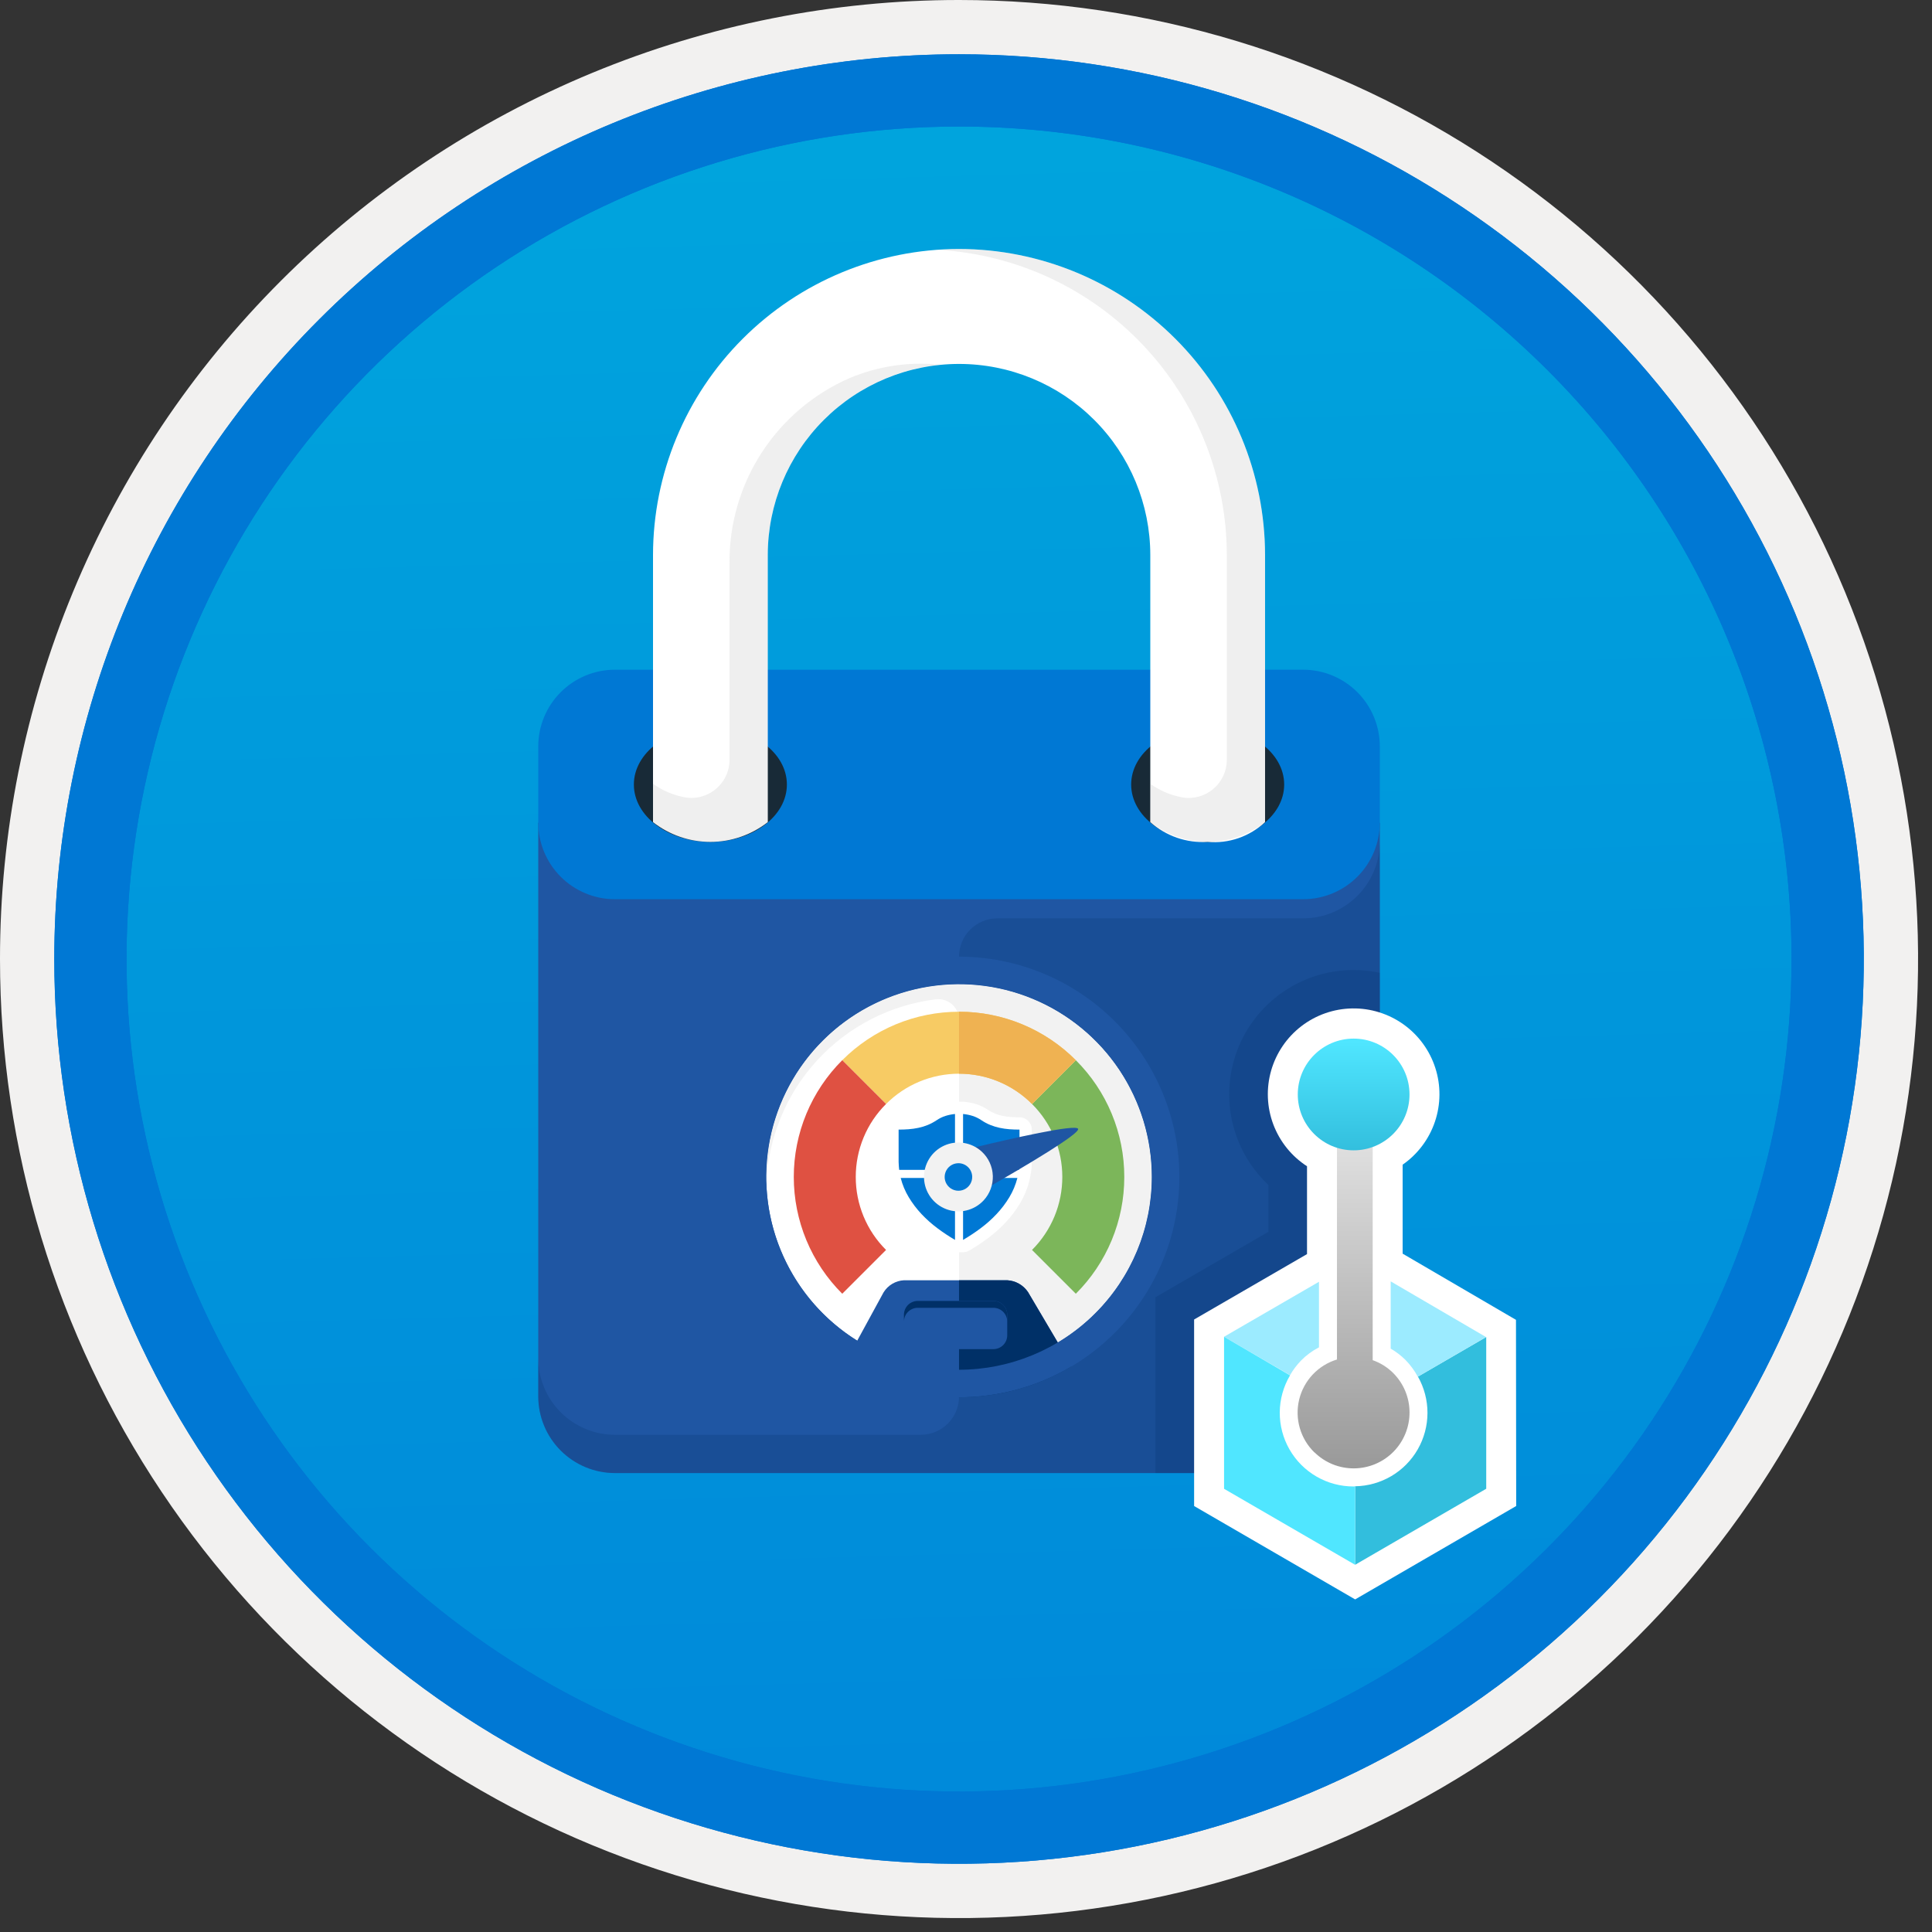 <svg width="100" height="100" viewBox="0 0 100 100" fill="none" xmlns="http://www.w3.org/2000/svg">
<rect x="0" y="0" width="100" height="100" fill="#333333" stroke="none"/>
<g clip-path="url(#clip0)">
<path d="M49.64 96.448C40.382 96.448 31.332 93.703 23.634 88.559C15.936 83.416 9.936 76.105 6.393 67.552C2.85 58.998 1.923 49.586 3.73 40.506C5.536 31.426 9.994 23.085 16.54 16.538C23.087 9.992 31.428 5.534 40.508 3.728C49.588 1.921 59 2.848 67.553 6.391C76.107 9.934 83.418 15.934 88.561 23.632C93.705 31.33 96.45 40.38 96.45 49.638C96.451 55.785 95.24 61.873 92.888 67.552C90.535 73.231 87.088 78.392 82.741 82.739C78.394 87.086 73.234 90.534 67.554 92.886C61.875 95.238 55.787 96.449 49.64 96.448V96.448Z" fill="url(#paint0_linear)"/>
<path fill-rule="evenodd" clip-rule="evenodd" d="M95.54 49.64C95.54 58.718 92.848 67.593 87.805 75.141C82.761 82.689 75.592 88.572 67.205 92.046C58.818 95.52 49.589 96.429 40.685 94.658C31.782 92.887 23.603 88.515 17.184 82.096C10.765 75.677 6.393 67.498 4.622 58.595C2.851 49.691 3.76 40.462 7.234 32.075C10.708 23.688 16.591 16.519 24.139 11.476C31.688 6.432 40.562 3.74 49.64 3.74C55.668 3.74 61.636 4.927 67.205 7.234C72.774 9.541 77.834 12.921 82.096 17.184C86.359 21.446 89.739 26.506 92.046 32.075C94.353 37.644 95.54 43.612 95.54 49.64V49.64ZM49.64 3.62732e-07C59.458 3.62732e-07 69.055 2.911 77.219 8.366C85.382 13.82 91.744 21.573 95.501 30.644C99.258 39.714 100.242 49.695 98.326 59.324C96.411 68.954 91.683 77.799 84.741 84.741C77.799 91.683 68.954 96.411 59.324 98.326C49.695 100.242 39.714 99.258 30.644 95.501C21.573 91.744 13.82 85.382 8.366 77.219C2.911 69.055 3.62732e-07 59.458 3.62732e-07 49.64C-0.001 43.121 1.283 36.666 3.777 30.643C6.271 24.62 9.928 19.147 14.537 14.537C19.147 9.928 24.62 6.271 30.643 3.777C36.666 1.283 43.121 -0.001 49.64 3.62732e-07V3.62732e-07Z" fill="#F2F1F0"/>
<path fill-rule="evenodd" clip-rule="evenodd" d="M92.73 49.639C92.73 58.161 90.202 66.492 85.468 73.578C80.733 80.664 74.003 86.187 66.129 89.449C58.256 92.71 49.592 93.563 41.233 91.901C32.874 90.238 25.197 86.134 19.17 80.108C13.144 74.082 9.04 66.404 7.378 58.045C5.715 49.686 6.568 41.023 9.83 33.149C13.091 25.275 18.614 18.545 25.7 13.811C32.786 9.076 41.117 6.549 49.64 6.549C55.298 6.548 60.902 7.663 66.13 9.828C71.358 11.993 76.108 15.167 80.11 19.169C84.111 23.17 87.285 27.92 89.45 33.148C91.616 38.377 92.73 43.98 92.73 49.639V49.639ZM49.64 2.809C58.902 2.809 67.956 5.555 75.657 10.701C83.358 15.847 89.36 23.16 92.905 31.718C96.449 40.275 97.377 49.691 95.57 58.775C93.763 67.859 89.303 76.203 82.753 82.752C76.204 89.302 67.86 93.762 58.776 95.569C49.691 97.376 40.276 96.448 31.718 92.904C23.161 89.359 15.848 83.357 10.702 75.656C5.556 67.955 2.81 58.901 2.81 49.639C2.811 37.219 7.745 25.308 16.527 16.526C25.309 7.744 37.22 2.81 49.64 2.809V2.809Z" fill="#0078D4"/>
<path fill-rule="evenodd" clip-rule="evenodd" d="M92.73 49.639C92.73 58.161 90.202 66.492 85.468 73.578C80.733 80.664 74.003 86.187 66.129 89.449C58.256 92.71 49.592 93.563 41.233 91.901C32.874 90.238 25.197 86.134 19.17 80.108C13.144 74.082 9.04 66.404 7.378 58.045C5.715 49.686 6.568 41.022 9.83 33.149C13.091 25.275 18.614 18.545 25.7 13.811C32.786 9.076 41.117 6.549 49.64 6.549C55.298 6.548 60.902 7.663 66.13 9.828C71.358 11.993 76.108 15.167 80.11 19.169C84.111 23.17 87.285 27.92 89.45 33.148C91.616 38.376 92.73 43.98 92.73 49.639V49.639ZM49.64 2.809C58.902 2.809 67.956 5.555 75.657 10.701C83.358 15.847 89.36 23.16 92.905 31.718C96.449 40.275 97.377 49.691 95.57 58.775C93.763 67.859 89.303 76.203 82.753 82.752C76.204 89.302 67.86 93.762 58.776 95.569C49.691 97.376 40.276 96.448 31.718 92.904C23.161 89.359 15.848 83.357 10.702 75.656C5.556 67.955 2.81 58.901 2.81 49.639C2.811 37.219 7.745 25.308 16.527 16.526C25.309 7.744 37.22 2.81 49.64 2.809V2.809Z" fill="#0078D4"/>
<path fill-rule="evenodd" clip-rule="evenodd" d="M71.419 72.286C71.416 73.335 70.998 74.34 70.256 75.082C69.514 75.824 68.508 76.243 67.459 76.246H31.82C30.77 76.243 29.765 75.824 29.023 75.082C28.281 74.34 27.863 73.335 27.86 72.286V42.586H71.419V72.286Z" fill="#1F56A3"/>
<path fill-rule="evenodd" clip-rule="evenodd" d="M71.419 42.584C71.416 43.633 70.998 44.639 70.256 45.381C69.514 46.123 68.508 46.541 67.459 46.544H31.82C30.77 46.541 29.765 46.123 29.023 45.381C28.281 44.639 27.863 43.633 27.86 42.584V38.624C27.863 37.575 28.281 36.569 29.023 35.827C29.765 35.085 30.77 34.667 31.82 34.664H67.459C68.508 34.667 69.514 35.085 70.256 35.827C70.998 36.569 71.416 37.575 71.419 38.624L71.419 42.584Z" fill="#0078D4"/>
<path opacity="0.2" fill-rule="evenodd" clip-rule="evenodd" d="M67.459 47.534H51.619C51.359 47.534 51.102 47.585 50.862 47.685C50.621 47.784 50.403 47.93 50.219 48.114C50.035 48.298 49.889 48.516 49.79 48.756C49.691 48.997 49.639 49.254 49.639 49.514V72.284C49.639 72.544 49.588 72.801 49.489 73.042C49.389 73.282 49.243 73.5 49.06 73.684C48.876 73.868 48.657 74.014 48.417 74.113C48.177 74.213 47.919 74.264 47.66 74.264H31.82C30.77 74.261 29.765 73.843 29.023 73.101C28.281 72.359 27.863 71.353 27.86 70.304V72.284C27.863 73.333 28.281 74.339 29.023 75.081C29.765 75.823 30.77 76.241 31.82 76.244H67.459C68.508 76.241 69.514 75.823 70.256 75.081C70.998 74.339 71.416 73.333 71.419 72.284V43.574C71.416 44.623 70.998 45.629 70.256 46.371C69.514 47.113 68.508 47.531 67.459 47.534V47.534Z" fill="#003067"/>
<path fill-rule="evenodd" clip-rule="evenodd" d="M40.729 40.607C40.729 42.246 38.956 43.577 36.769 43.577C34.582 43.577 32.809 42.246 32.809 40.607C32.809 38.967 34.582 37.637 36.769 37.637C38.956 37.637 40.729 38.967 40.729 40.607Z" fill="#182A37"/>
<path fill-rule="evenodd" clip-rule="evenodd" d="M66.469 40.607C66.469 42.246 64.696 43.577 62.509 43.577C60.322 43.577 58.549 42.246 58.549 40.607C58.549 38.967 60.322 37.637 62.509 37.637C64.696 37.637 66.469 38.967 66.469 40.607Z" fill="#182A37"/>
<path fill-rule="evenodd" clip-rule="evenodd" d="M49.639 12.887C45.44 12.892 41.414 14.562 38.444 17.532C35.475 20.501 33.804 24.527 33.8 28.727V42.552C34.647 43.216 35.693 43.576 36.77 43.576C37.846 43.576 38.892 43.216 39.739 42.552V28.727C39.742 26.103 40.786 23.587 42.643 21.733C44.499 19.878 47.016 18.837 49.639 18.837C52.263 18.837 54.78 19.878 56.636 21.733C58.492 23.587 59.537 26.103 59.539 28.727V42.552C59.942 42.911 60.411 43.186 60.921 43.362C61.431 43.538 61.971 43.611 62.509 43.576C63.048 43.625 63.592 43.559 64.104 43.382C64.616 43.205 65.085 42.922 65.479 42.552V28.727C65.474 24.527 63.804 20.501 60.834 17.532C57.865 14.562 53.839 12.892 49.639 12.887V12.887Z" fill="white"/>
<path opacity="0.2" fill-rule="evenodd" clip-rule="evenodd" d="M43.961 19.576C42.098 20.392 40.517 21.738 39.414 23.446C38.312 25.154 37.736 27.149 37.76 29.182V39.316C37.761 39.619 37.692 39.918 37.56 40.19C37.427 40.462 37.233 40.7 36.994 40.885C36.754 41.071 36.476 41.199 36.179 41.259C35.882 41.319 35.575 41.31 35.283 41.233C34.749 41.114 34.245 40.888 33.8 40.57V42.55C34.637 43.232 35.69 43.595 36.77 43.575C37.102 43.572 37.434 43.537 37.76 43.47C37.956 43.431 38.149 43.381 38.339 43.319C38.435 43.288 38.524 43.248 38.615 43.211C38.752 43.156 38.884 43.096 39.011 43.03C39.079 42.993 39.148 42.959 39.213 42.919C39.399 42.812 39.575 42.688 39.739 42.55V28.725C39.743 26.272 40.655 23.907 42.301 22.087C43.947 20.268 46.209 19.124 48.649 18.875C47.052 18.709 45.439 18.95 43.961 19.576V19.576Z" fill="#B3B3B3"/>
<path opacity="0.2" fill-rule="evenodd" clip-rule="evenodd" d="M49.64 12.887C49.306 12.887 48.98 12.915 48.65 12.937C52.668 13.191 56.438 14.963 59.196 17.896C61.954 20.828 63.493 24.701 63.5 28.727V39.318C63.501 39.62 63.433 39.919 63.3 40.192C63.167 40.464 62.974 40.702 62.734 40.887C62.495 41.072 62.216 41.2 61.919 41.261C61.622 41.321 61.316 41.312 61.023 41.235C60.489 41.115 59.985 40.89 59.54 40.572V42.552C60.387 43.216 61.433 43.577 62.51 43.577C63.586 43.577 64.632 43.216 65.48 42.552V28.727C65.475 24.527 63.804 20.501 60.835 17.532C57.865 14.562 53.839 12.892 49.64 12.887Z" fill="#B3B3B3"/>
<path fill-rule="evenodd" clip-rule="evenodd" d="M49.639 50.941C47.666 50.941 45.736 51.527 44.095 52.623C42.454 53.72 41.175 55.278 40.42 57.102C39.664 58.925 39.467 60.931 39.852 62.867C40.237 64.803 41.187 66.581 42.583 67.977C43.979 69.372 45.757 70.323 47.692 70.708C49.628 71.093 51.635 70.895 53.458 70.14C55.282 69.385 56.84 68.106 57.937 66.465C59.033 64.823 59.618 62.894 59.618 60.92C59.615 58.275 58.563 55.738 56.692 53.867C54.821 51.997 52.285 50.944 49.639 50.941V50.941Z" fill="white"/>
<path fill-rule="evenodd" clip-rule="evenodd" d="M59.554 59.777C59.263 57.246 58.015 54.922 56.065 53.281C54.116 51.641 51.612 50.808 49.069 50.954C46.525 51.1 44.133 52.213 42.384 54.066C40.634 55.918 39.66 58.37 39.66 60.918C39.66 61.037 39.665 61.156 39.669 61.275C39.757 58.9 40.687 56.635 42.294 54.885C43.901 53.134 46.079 52.014 48.437 51.724C48.587 51.706 48.74 51.719 48.885 51.765C49.03 51.81 49.163 51.885 49.277 51.986C49.391 52.086 49.482 52.209 49.544 52.348C49.607 52.486 49.639 52.636 49.639 52.788V62.695C49.199 62.694 48.775 62.53 48.449 62.235C48.123 61.94 47.918 61.534 47.874 61.096C47.863 61.177 47.858 61.258 47.858 61.339C47.872 61.709 48.002 62.066 48.228 62.359C48.455 62.652 48.767 62.867 49.122 62.974C49.27 63.017 49.401 63.107 49.494 63.23C49.587 63.353 49.638 63.503 49.639 63.657V70.897C51.045 70.895 52.436 70.597 53.719 70.021C55.002 69.445 56.149 68.605 57.085 67.555C58.021 66.506 58.724 65.27 59.15 63.93C59.576 62.59 59.713 61.175 59.554 59.777V59.777Z" fill="#F2F2F2"/>
<path fill-rule="evenodd" clip-rule="evenodd" d="M49.639 72.324C51.695 72.326 53.712 71.769 55.475 70.713L53.21 66.879C53.09 66.701 52.931 66.552 52.744 66.446C52.557 66.339 52.349 66.278 52.134 66.266H46.788C46.575 66.277 46.368 66.341 46.184 66.45C46.001 66.558 45.846 66.71 45.734 66.891L43.688 70.644C45.477 71.745 47.538 72.326 49.639 72.324V72.324Z" fill="#1F56A3"/>
<path fill-rule="evenodd" clip-rule="evenodd" d="M58.193 60.919C58.194 62.043 57.973 63.155 57.542 64.192C57.111 65.23 56.48 66.172 55.684 66.964L53.417 64.697C53.914 64.202 54.308 63.613 54.578 62.965C54.847 62.316 54.985 61.621 54.985 60.919C54.985 60.218 54.847 59.523 54.578 58.874C54.308 58.226 53.914 57.637 53.417 57.142L55.684 54.875C56.48 55.667 57.111 56.609 57.542 57.647C57.973 58.684 58.194 59.796 58.193 60.919V60.919Z" fill="#7CB65A"/>
<path fill-rule="evenodd" clip-rule="evenodd" d="M55.684 54.876L53.417 57.143C52.922 56.646 52.333 56.251 51.685 55.982C51.036 55.713 50.341 55.575 49.639 55.575C48.938 55.575 48.242 55.713 47.594 55.982C46.946 56.251 46.357 56.646 45.862 57.143L43.595 54.876C44.388 54.081 45.33 53.45 46.367 53.019C47.404 52.589 48.516 52.367 49.639 52.367C50.763 52.367 51.874 52.589 52.912 53.019C53.949 53.45 54.891 54.081 55.684 54.876V54.876Z" fill="#F7CB64"/>
<path fill-rule="evenodd" clip-rule="evenodd" d="M44.294 60.919C44.293 61.621 44.431 62.317 44.7 62.965C44.969 63.613 45.364 64.202 45.862 64.697L43.595 66.964C42.8 66.171 42.169 65.229 41.738 64.192C41.308 63.154 41.086 62.042 41.086 60.919C41.086 59.796 41.308 58.684 41.738 57.647C42.169 56.61 42.8 55.668 43.595 54.875L45.862 57.142C45.364 57.637 44.969 58.225 44.7 58.874C44.431 59.522 44.293 60.217 44.294 60.919V60.919Z" fill="#DF5142"/>
<path d="M52.768 57.831C52.606 57.831 52.449 57.826 52.296 57.814C52.155 57.803 52.014 57.783 51.876 57.754C51.748 57.727 51.622 57.689 51.501 57.64C51.382 57.591 51.267 57.531 51.16 57.459C50.969 57.328 50.761 57.226 50.541 57.155C50.336 57.09 50.125 57.047 49.911 57.027C49.89 57.025 49.869 57.023 49.848 57.023H49.431C49.411 57.023 49.39 57.025 49.369 57.027C49.155 57.047 48.944 57.09 48.739 57.155C48.522 57.225 48.316 57.325 48.128 57.452C48.017 57.526 47.9 57.59 47.776 57.641C47.657 57.69 47.532 57.727 47.406 57.754C47.266 57.783 47.124 57.803 46.981 57.814C46.828 57.826 46.672 57.831 46.512 57.831C46.343 57.831 46.181 57.899 46.061 58.018C45.942 58.138 45.874 58.3 45.874 58.469L45.875 60.157C45.877 60.233 45.881 60.31 45.885 60.383C45.89 60.466 45.898 60.55 45.909 60.634C45.92 60.721 45.981 61.045 46.002 61.129C46.108 61.543 46.274 61.939 46.494 62.304C46.707 62.656 46.956 62.984 47.238 63.282C47.516 63.577 47.82 63.847 48.145 64.089C48.455 64.32 48.777 64.534 49.111 64.728C49.208 64.785 49.319 64.815 49.432 64.815H49.848C49.961 64.815 50.072 64.785 50.169 64.728C50.503 64.534 50.825 64.32 51.135 64.089C51.46 63.847 51.764 63.577 52.042 63.282C52.324 62.984 52.573 62.656 52.786 62.304C53.006 61.939 53.172 61.543 53.278 61.129C53.3 61.045 53.356 60.733 53.368 60.653C53.382 60.564 53.392 60.475 53.398 60.386C53.403 60.303 53.406 60.22 53.405 60.137V58.469C53.405 58.3 53.338 58.138 53.219 58.018C53.099 57.899 52.937 57.831 52.768 57.831Z" fill="white"/>
<path d="M49.848 57.66C50.018 57.676 50.185 57.71 50.347 57.761C50.509 57.814 50.663 57.89 50.803 57.986C50.947 58.083 51.101 58.165 51.262 58.23C51.419 58.293 51.58 58.342 51.745 58.377C51.91 58.412 52.078 58.436 52.246 58.449C52.416 58.462 52.59 58.468 52.768 58.468V60.136C52.768 60.206 52.766 60.275 52.761 60.345C52.757 60.414 52.749 60.484 52.738 60.553H49.848L49.848 57.66ZM46.512 58.468C46.688 58.468 46.861 58.462 47.03 58.449C47.2 58.436 47.368 58.412 47.535 58.377C47.7 58.343 47.861 58.294 48.017 58.23C48.179 58.163 48.334 58.08 48.48 57.983C48.62 57.888 48.772 57.813 48.933 57.761C49.095 57.71 49.262 57.676 49.431 57.66V60.553H46.541C46.533 60.484 46.526 60.414 46.522 60.345C46.517 60.275 46.514 60.206 46.512 60.136L46.512 58.468ZM49.431 64.177C49.118 63.994 48.816 63.794 48.526 63.577C48.23 63.357 47.954 63.112 47.701 62.844C47.45 62.578 47.229 62.287 47.04 61.974C46.851 61.662 46.709 61.324 46.62 60.971H49.431V64.177ZM49.848 60.971H52.66C52.57 61.324 52.429 61.662 52.24 61.974C52.051 62.287 51.829 62.578 51.578 62.844C51.326 63.112 51.05 63.357 50.754 63.577C50.464 63.794 50.161 63.994 49.848 64.177L49.848 60.971Z" fill="#0078D4"/>
<path fill-rule="evenodd" clip-rule="evenodd" d="M52.134 66.266H49.639V72.324C51.695 72.326 53.712 71.769 55.475 70.713L53.21 66.879C53.09 66.701 52.931 66.552 52.744 66.446C52.557 66.339 52.349 66.278 52.134 66.266V66.266Z" fill="#003067"/>
<path fill-rule="evenodd" clip-rule="evenodd" d="M49.639 70.899C47.666 70.899 45.736 70.314 44.095 69.218C42.454 68.121 41.175 66.562 40.42 64.739C39.664 62.916 39.467 60.909 39.852 58.973C40.237 57.038 41.187 55.26 42.583 53.864C43.979 52.468 45.757 51.518 47.693 51.133C49.628 50.748 51.635 50.946 53.458 51.701C55.282 52.456 56.84 53.735 57.937 55.376C59.033 57.017 59.618 58.947 59.618 60.92C59.615 63.566 58.563 66.103 56.692 67.973C54.822 69.844 52.285 70.896 49.639 70.899V70.899ZM49.639 49.516C47.384 49.516 45.179 50.184 43.303 51.438C41.428 52.691 39.966 54.472 39.103 56.556C38.24 58.64 38.014 60.933 38.454 63.145C38.894 65.358 39.98 67.39 41.575 68.984C43.17 70.579 45.202 71.666 47.414 72.106C49.627 72.546 51.92 72.32 54.004 71.457C56.087 70.594 57.869 69.132 59.122 67.256C60.375 65.381 61.044 63.176 61.044 60.92C61.041 57.897 59.838 54.998 57.7 52.86C55.562 50.722 52.663 49.519 49.639 49.516V49.516Z" fill="#1F56A3"/>
<path fill-rule="evenodd" clip-rule="evenodd" d="M50.802 59.617C51.036 59.837 51.206 60.115 51.294 60.423C51.383 60.732 51.386 61.058 51.304 61.368C53.089 60.343 55.911 58.675 55.802 58.428C55.686 58.167 52.322 58.937 50.476 59.381C50.593 59.447 50.702 59.527 50.802 59.617V59.617Z" fill="#1F56A3"/>
<path fill-rule="evenodd" clip-rule="evenodd" d="M50.822 59.614C50.564 59.374 50.24 59.216 49.892 59.16C49.544 59.103 49.187 59.152 48.867 59.298C48.546 59.445 48.276 59.683 48.092 59.983C47.907 60.283 47.815 60.631 47.827 60.983C47.84 61.336 47.957 61.676 48.163 61.962C48.37 62.248 48.656 62.466 48.987 62.589C49.317 62.712 49.676 62.734 50.019 62.653C50.362 62.571 50.673 62.39 50.913 62.132C51.234 61.786 51.405 61.326 51.388 60.854C51.371 60.382 51.167 59.936 50.822 59.614V59.614Z" fill="#F2F2F2"/>
<path fill-rule="evenodd" clip-rule="evenodd" d="M49.583 60.208C49.441 60.213 49.305 60.259 49.191 60.342C49.077 60.424 48.989 60.539 48.94 60.671C48.891 60.803 48.882 60.947 48.914 61.084C48.947 61.222 49.02 61.346 49.123 61.442C49.226 61.538 49.356 61.601 49.495 61.624C49.634 61.646 49.777 61.627 49.905 61.568C50.033 61.509 50.141 61.414 50.215 61.294C50.289 61.174 50.326 61.035 50.321 60.894C50.313 60.705 50.232 60.526 50.093 60.398C49.955 60.269 49.771 60.201 49.583 60.208V60.208Z" fill="#0078D4"/>
<path fill-rule="evenodd" clip-rule="evenodd" d="M53.417 57.143L55.684 54.876C54.892 54.08 53.95 53.448 52.912 53.018C51.875 52.587 50.763 52.366 49.639 52.367V55.575C50.341 55.574 51.037 55.712 51.685 55.981C52.333 56.251 52.922 56.645 53.417 57.143V57.143Z" fill="#EFB252"/>
<path fill-rule="evenodd" clip-rule="evenodd" d="M52.134 69.118C52.134 69.307 52.058 69.488 51.925 69.621C51.791 69.755 51.61 69.83 51.421 69.831H47.501C47.312 69.83 47.131 69.755 46.998 69.621C46.864 69.488 46.789 69.307 46.788 69.118V68.049C46.789 67.86 46.864 67.679 46.998 67.545C47.131 67.412 47.312 67.337 47.501 67.336H51.422C51.61 67.337 51.791 67.412 51.925 67.545C52.058 67.679 52.134 67.86 52.134 68.049L52.134 69.118Z" fill="#1F56A3"/>
<path fill-rule="evenodd" clip-rule="evenodd" d="M51.421 67.336H47.501C47.312 67.337 47.131 67.412 46.998 67.545C46.864 67.679 46.789 67.86 46.788 68.049V68.405C46.789 68.216 46.864 68.035 46.998 67.902C47.131 67.768 47.312 67.693 47.501 67.692H51.422C51.61 67.693 51.791 67.768 51.925 67.902C52.058 68.035 52.134 68.216 52.134 68.405V68.049C52.134 67.86 52.058 67.679 51.925 67.545C51.791 67.412 51.61 67.337 51.421 67.336Z" fill="#003067"/>
<path opacity="0.2" d="M59.807 67.144V76.245H71.419V50.352C70.044 50.055 68.609 50.217 67.334 50.812C66.06 51.408 65.015 52.405 64.361 53.65C63.706 54.896 63.478 56.322 63.711 57.709C63.944 59.097 64.626 60.37 65.651 61.333V63.758L59.807 67.144Z" fill="#003067"/>
<path d="M78.467 68.315L72.6 64.889V60.284C73.381 59.74 73.968 58.96 74.272 58.058C74.577 57.156 74.584 56.179 74.291 55.273C73.999 54.367 73.423 53.579 72.649 53.025C71.875 52.471 70.943 52.18 69.991 52.196C69.039 52.212 68.117 52.533 67.362 53.112C66.606 53.692 66.057 54.498 65.794 55.414C65.532 56.329 65.571 57.304 65.905 58.196C66.24 59.087 66.851 59.848 67.651 60.365V64.912L61.807 68.297V77.952L70.142 82.785L78.478 77.951L78.467 68.315Z" fill="white"/>
<path d="M73.392 71.253C73.717 71.828 73.887 72.476 73.886 73.136C73.884 73.796 73.711 74.444 73.383 75.017C73.055 75.589 72.584 76.067 72.016 76.402C71.447 76.737 70.802 76.919 70.142 76.929V80.992L76.927 77.058V69.203L73.392 71.253Z" fill="#32BEDD"/>
<path d="M71.982 66.324V69.804C72.258 69.964 72.512 70.158 72.739 70.382C72.996 70.642 73.214 70.937 73.386 71.26L76.918 69.207L71.982 66.324Z" fill="#9CEBFF"/>
<path d="M67.335 70.428C67.608 70.149 67.924 69.916 68.27 69.738V66.344L63.357 69.19L66.772 71.178C66.929 70.906 67.118 70.654 67.335 70.428Z" fill="#9CEBFF"/>
<path d="M70.065 76.939C69.391 76.941 68.729 76.766 68.146 76.429C67.562 76.092 67.079 75.607 66.744 75.023C66.409 74.438 66.235 73.775 66.24 73.102C66.245 72.428 66.429 71.768 66.772 71.189L63.357 69.191V77.06L70.142 80.994V76.931C70.119 76.931 70.094 76.939 70.065 76.939Z" fill="#50E6FF"/>
<path d="M68.039 75.174C68.31 75.44 68.63 75.65 68.982 75.793C69.335 75.935 69.711 76.006 70.091 76.003C70.471 75.999 70.846 75.921 71.196 75.773C71.546 75.624 71.862 75.409 72.129 75.138C72.395 74.867 72.605 74.546 72.747 74.194C72.889 73.842 72.961 73.465 72.957 73.085C72.954 72.705 72.876 72.33 72.728 71.98C72.579 71.631 72.363 71.314 72.092 71.048C71.796 70.759 71.44 70.539 71.05 70.402V57.98H69.201V70.367C68.723 70.513 68.291 70.78 67.948 71.144C67.605 71.507 67.363 71.954 67.245 72.439C67.127 72.925 67.138 73.433 67.277 73.913C67.415 74.393 67.676 74.829 68.034 75.177L68.039 75.174Z" fill="url(#paint1_linear)"/>
<path d="M70.065 59.541C71.662 59.541 72.956 58.246 72.956 56.649C72.956 55.052 71.662 53.758 70.065 53.758C68.468 53.758 67.173 55.052 67.173 56.649C67.173 58.246 68.468 59.541 70.065 59.541Z" fill="url(#paint2_linear)"/>
</g>
<defs>
<linearGradient id="paint0_linear" x1="47.87" y1="-15.155" x2="51.852" y2="130.613" gradientUnits="userSpaceOnUse">
<stop stop-color="#00ABDE"/>
<stop offset="1" stop-color="#007ED8"/>
</linearGradient>
<linearGradient id="paint1_linear" x1="70.061" y1="57.614" x2="70.061" y2="76.073" gradientUnits="userSpaceOnUse">
<stop stop-color="#E6E6E6"/>
<stop offset="1" stop-color="#999999"/>
</linearGradient>
<linearGradient id="paint2_linear" x1="70.065" y1="53.886" x2="70.065" y2="59.669" gradientUnits="userSpaceOnUse">
<stop stop-color="#50E6FF"/>
<stop offset="1" stop-color="#32BEDD"/>
</linearGradient>
<clipPath id="clip0">
<rect width="99.28" height="99.28" fill="white"/>
</clipPath>
</defs>
</svg>
